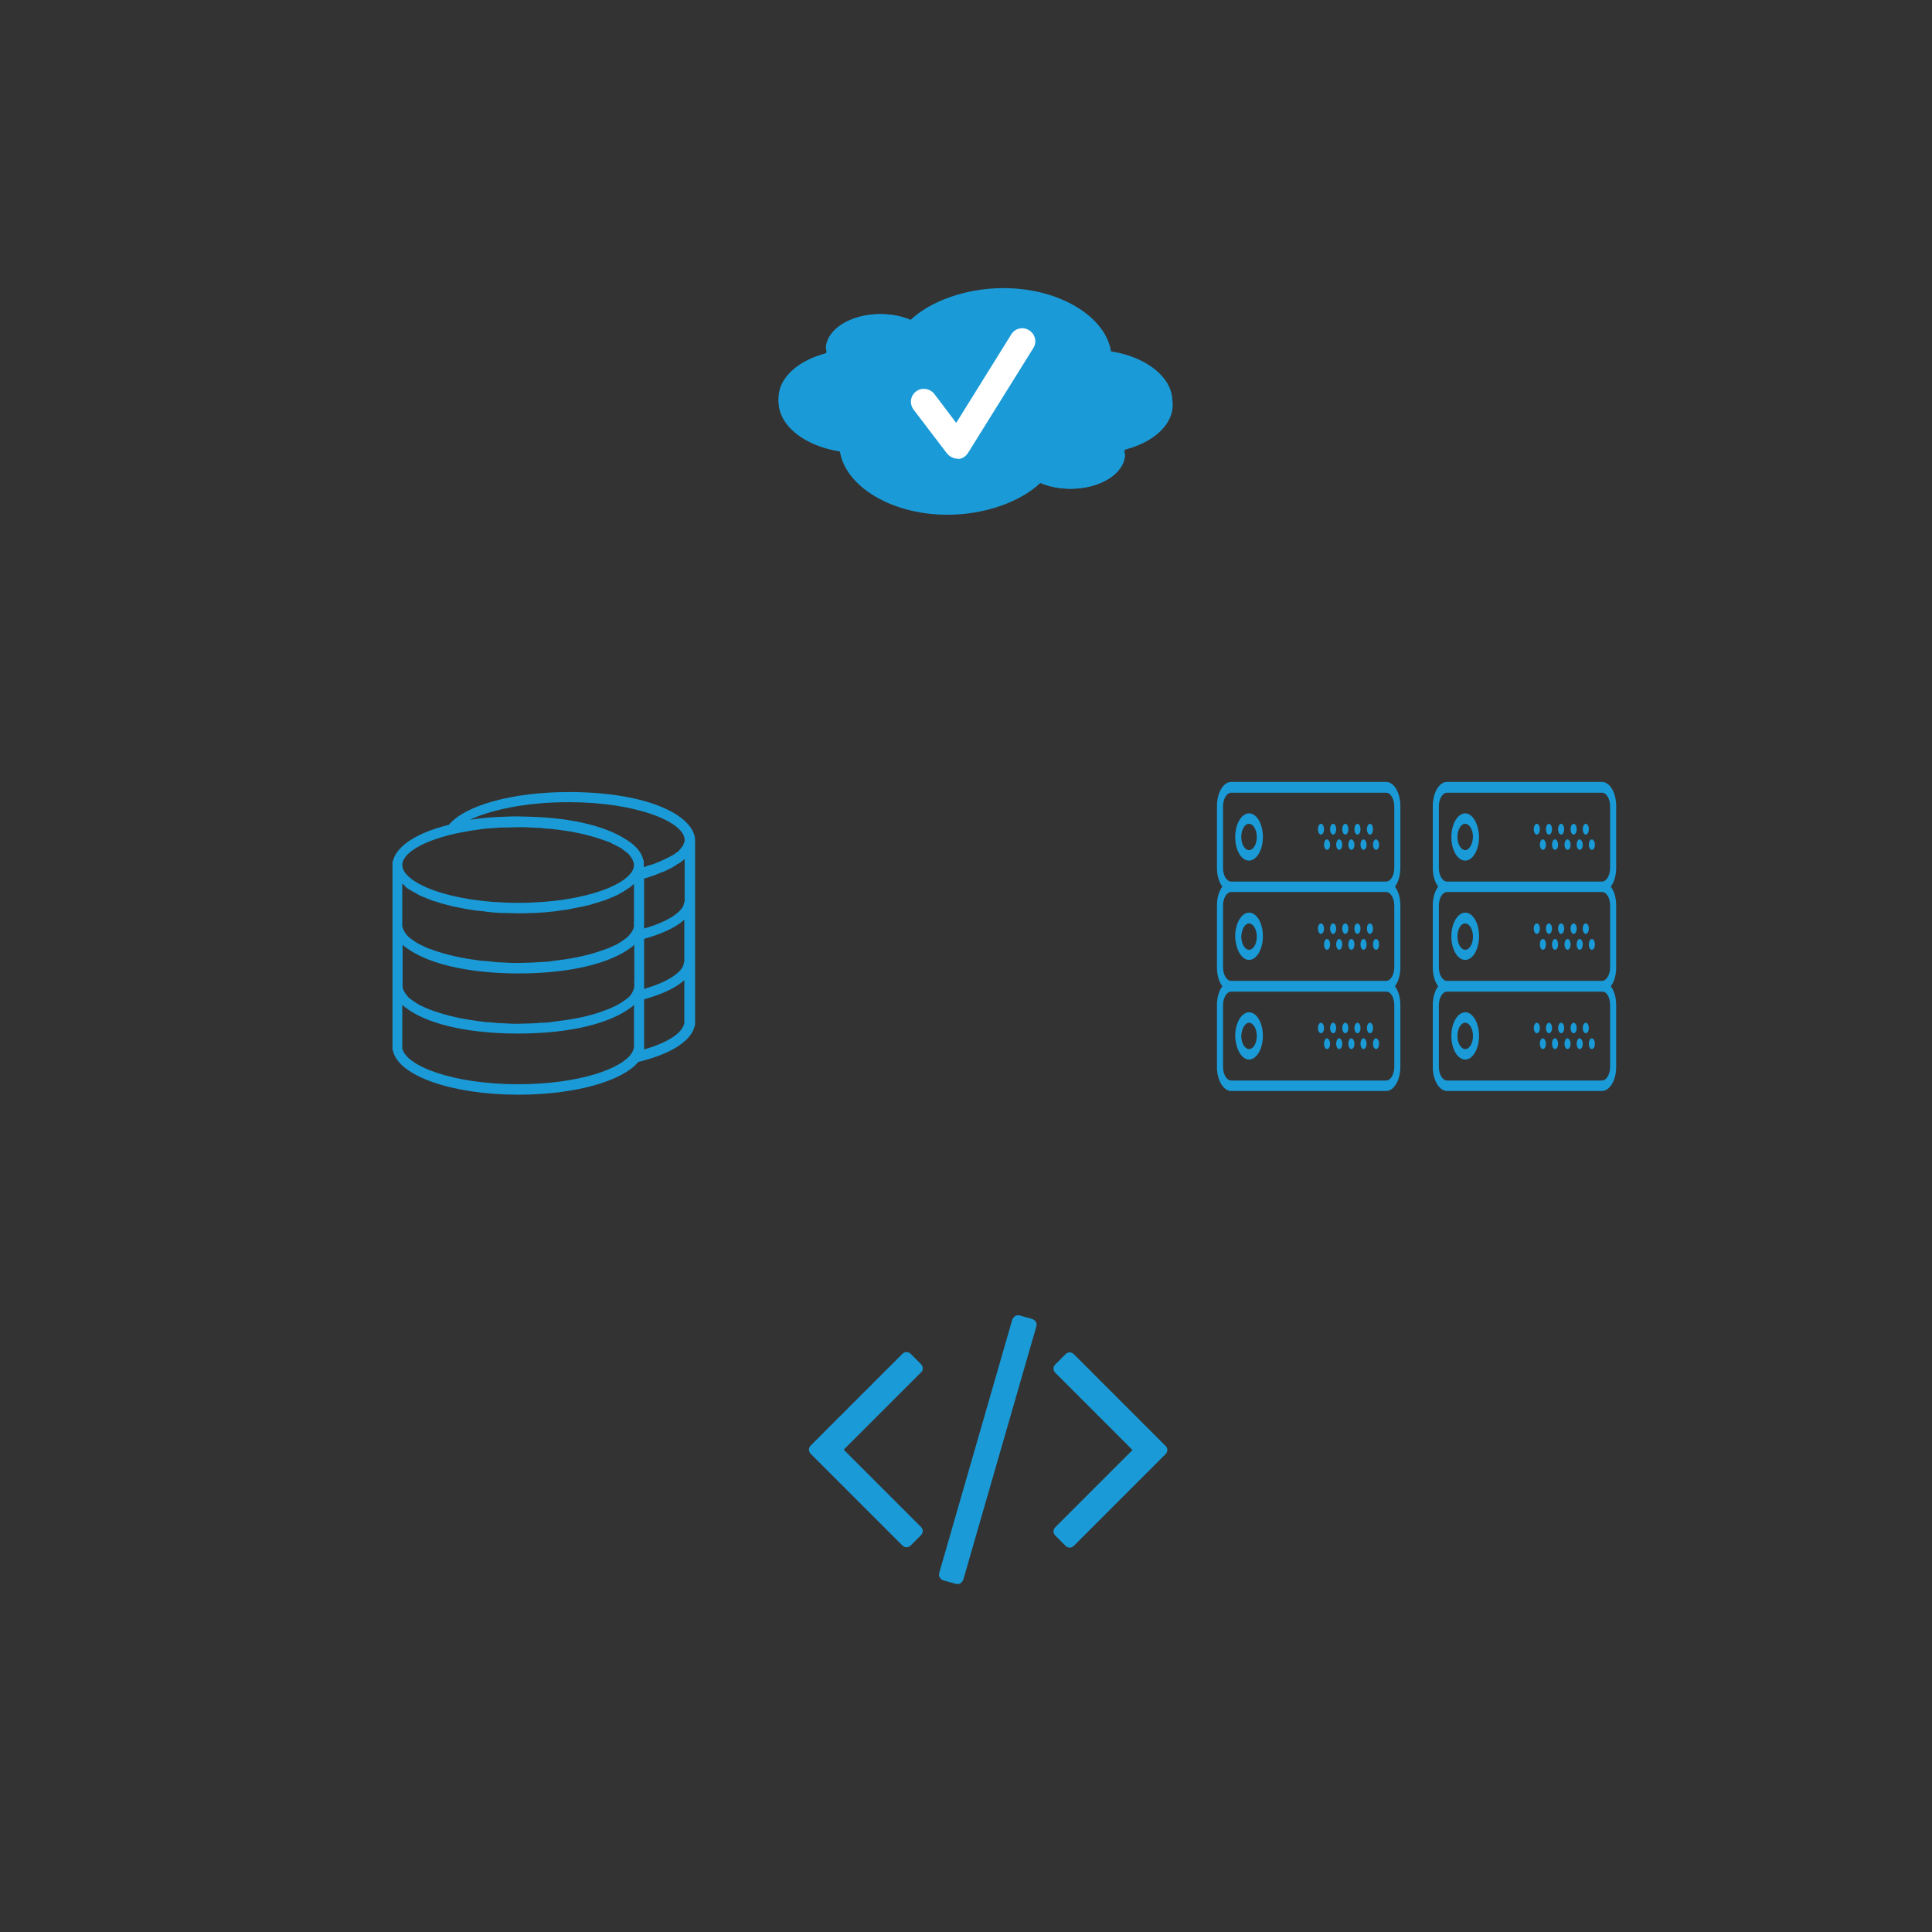 <?xml version="1.0" encoding="utf-8"?>
<!-- Generator: Adobe Illustrator 22.0.0, SVG Export Plug-In . SVG Version: 6.00 Build 0)  -->
<svg version="1.1" id="Layer_1" xmlns="http://www.w3.org/2000/svg" xmlns:xlink="http://www.w3.org/1999/xlink" x="0px" y="0px"
	 viewBox="0 0 572 572" style="enable-background:new 0 0 572 572;" xml:space="preserve">
<rect x="0" y="0" width="572" height="572" fill="#333333" stroke="none"/>
<style type="text/css">
	.st0{fill:#1A9AD6;}
	.st1{fill:#FFFFFF;}
</style>
<g>
	<path class="st0" d="M168.4,234.5c-16.6,0-30.7,3.9-35.5,9.7c-9.8,2.4-15.4,6.4-16.5,10.5c-0.1,0.2-0.2,0.5-0.2,0.7v55.2
		c0,0.2,0.1,0.5,0.2,0.7c1.8,7.3,17.5,12.8,37.1,12.8c16.8,0,30.7-4,35.5-9.7c9.5-2.3,15.5-6.1,16.6-10.4c0.1-0.2,0.2-0.5,0.2-0.7
		v-54.5C205.7,241.8,192.6,234.5,168.4,234.5L168.4,234.5z M187.5,293.2c-0.1,0.2-0.1,0.3-0.2,0.4c-0.1,0.2-0.2,0.4-0.3,0.6
		c-0.1,0.1-0.2,0.3-0.3,0.4c-0.2,0.2-0.3,0.4-0.5,0.6c-0.1,0.1-0.3,0.2-0.4,0.3c-0.2,0.2-0.5,0.4-0.8,0.6c-0.1,0.1-0.3,0.2-0.4,0.3
		c-0.3,0.2-0.7,0.5-1.1,0.7c-0.1,0.1-0.2,0.1-0.3,0.2c-0.4,0.2-0.9,0.5-1.4,0.7c-0.1,0-0.1,0.1-0.2,0.1c-0.6,0.3-1.1,0.5-1.8,0.8
		c0,0,0,0-0.1,0c-3.4,1.4-7.7,2.5-12.8,3.2c0,0-0.1,0-0.1,0c-1,0.1-2,0.3-3,0.4c-0.2,0-0.3,0-0.5,0.1c-0.9,0.1-1.8,0.2-2.8,0.2
		c-0.4,0-0.9,0-1.3,0.1c-0.7,0-1.4,0.1-2.1,0.1c-1.2,0-2.4,0.1-3.6,0.1s-2.4,0-3.6-0.1c-0.7,0-1.4-0.1-2.1-0.1c-0.4,0-0.9,0-1.3-0.1
		c-0.9-0.1-1.9-0.2-2.8-0.2c-0.2,0-0.4,0-0.5-0.1c-1-0.1-2-0.2-3-0.4c0,0-0.1,0-0.1,0c-5-0.7-9.4-1.9-12.8-3.2c0,0,0,0-0.1,0
		c-0.6-0.3-1.2-0.5-1.8-0.8c-0.1,0-0.1-0.1-0.2-0.1c-0.5-0.2-1-0.5-1.4-0.7c-0.1-0.1-0.2-0.1-0.3-0.2c-0.4-0.2-0.7-0.5-1.1-0.7
		c-0.1-0.1-0.3-0.2-0.4-0.3c-0.3-0.2-0.5-0.4-0.8-0.6c-0.1-0.1-0.3-0.2-0.4-0.4c-0.2-0.2-0.4-0.4-0.5-0.6c-0.1-0.1-0.2-0.3-0.3-0.4
		c-0.1-0.2-0.2-0.4-0.3-0.5c-0.1-0.2-0.2-0.3-0.2-0.4c-0.1-0.2-0.1-0.4-0.2-0.5c-0.1-0.2-0.1-0.5-0.1-0.7c0-0.2,0-0.3,0-0.5
		c0-0.2,0-0.5,0-0.7v-11.1c0,0,0.1,0.1,0.1,0.1c0.3,0.3,0.7,0.6,1,0.8c5.6,4.2,16.9,7.6,33.2,7.6c16.2,0,27.4-3.3,33.1-7.5
		c0.5-0.3,0.9-0.7,1.2-1v11.1c-0.1,0.2-0.1,0.4,0,0.7c0,0.2,0,0.3,0,0.5c0,0.2-0.1,0.5-0.1,0.7C187.6,292.8,187.5,293,187.5,293.2
		L187.5,293.2z M120,262.5c0.4,0.4,0.9,0.7,1.4,1c0.1,0.1,0.2,0.1,0.4,0.2c0.4,0.3,0.9,0.5,1.4,0.8c0.2,0.1,0.4,0.2,0.5,0.3
		c0.5,0.3,1.1,0.5,1.7,0.8c0.1,0,0.2,0.1,0.3,0.1c0.7,0.3,1.4,0.6,2.2,0.9c0.2,0.1,0.4,0.1,0.7,0.2c0.6,0.2,1.3,0.4,1.9,0.6
		c0.2,0.1,0.5,0.1,0.7,0.2c0.9,0.2,1.8,0.5,2.7,0.7c0.1,0,0.3,0.1,0.4,0.1c0.8,0.2,1.7,0.3,2.6,0.5c0.3,0.1,0.6,0.1,0.9,0.2
		c0.8,0.1,1.7,0.3,2.6,0.4c0.2,0,0.4,0.1,0.7,0.1c1.1,0.1,2.3,0.2,3.4,0.4c0.3,0,0.6,0,0.9,0.1c0.9,0.1,1.9,0.1,2.9,0.2
		c0.4,0,0.7,0,1.1,0c1.3,0,2.6,0.1,4,0.1s2.7,0,4-0.1c0.4,0,0.7,0,1.1,0c1-0.1,2-0.1,2.9-0.2c0.3,0,0.6,0,0.9-0.1
		c1.2-0.1,2.3-0.2,3.4-0.4c0.2,0,0.5-0.1,0.7-0.1c0.9-0.1,1.8-0.2,2.6-0.4c0.3-0.1,0.6-0.1,0.9-0.2c0.9-0.2,1.8-0.3,2.6-0.5
		c0.1,0,0.3-0.1,0.4-0.1c0.9-0.2,1.9-0.4,2.7-0.7c0.2-0.1,0.5-0.1,0.7-0.2c0.7-0.2,1.3-0.4,1.9-0.6c0.2-0.1,0.4-0.1,0.7-0.2
		c0.8-0.3,1.5-0.6,2.2-0.9c0.1,0,0.2-0.1,0.3-0.1c0.6-0.3,1.2-0.5,1.7-0.8c0.2-0.1,0.4-0.2,0.5-0.3c0.5-0.3,1-0.5,1.4-0.8
		c0.1-0.1,0.2-0.1,0.3-0.2c0.5-0.3,1-0.7,1.5-1c0.1-0.1,0.2-0.2,0.3-0.3c0.2-0.2,0.4-0.3,0.6-0.5v11.1c-0.1,0.2-0.1,0.4,0,0.7
		c0,0.2,0,0.3,0,0.5c0,0.2-0.1,0.5-0.1,0.7c0,0.2-0.1,0.4-0.2,0.5c-0.1,0.1-0.1,0.3-0.2,0.4c-0.1,0.2-0.2,0.4-0.3,0.5
		c-0.1,0.1-0.2,0.3-0.3,0.4c-0.2,0.2-0.3,0.4-0.5,0.6c-0.1,0.1-0.3,0.2-0.4,0.4c-0.2,0.2-0.5,0.4-0.8,0.6c-0.1,0.1-0.3,0.2-0.4,0.3
		c-0.3,0.2-0.7,0.5-1.1,0.7c-0.1,0.1-0.2,0.1-0.3,0.2c-0.4,0.3-0.9,0.5-1.4,0.7c-0.1,0-0.1,0.1-0.2,0.1c-0.6,0.3-1.1,0.5-1.8,0.8
		c0,0,0,0-0.1,0c-3.4,1.3-7.7,2.5-12.8,3.2c0,0-0.1,0-0.1,0c-1,0.1-2,0.3-3,0.4c-0.2,0-0.3,0-0.5,0.1c-0.9,0.1-1.8,0.2-2.8,0.2
		c-0.4,0-0.9,0.1-1.3,0.1c-0.7,0-1.4,0.1-2.1,0.1c-1.2,0-2.4,0.1-3.6,0.1s-2.4,0-3.6-0.1c-0.7,0-1.4-0.1-2.1-0.1
		c-0.4,0-0.9,0-1.3-0.1c-0.9-0.1-1.9-0.2-2.8-0.3c-0.2,0-0.4,0-0.5,0c-1-0.1-2-0.2-3-0.4c0,0-0.1,0-0.1,0c-5-0.7-9.4-1.9-12.8-3.2
		c0,0,0,0-0.1,0c-0.6-0.2-1.2-0.5-1.8-0.8c-0.1,0-0.1-0.1-0.2-0.1c-0.5-0.2-1-0.5-1.4-0.7c-0.1-0.1-0.2-0.1-0.3-0.2
		c-0.4-0.2-0.7-0.5-1.1-0.7c-0.1-0.1-0.3-0.2-0.4-0.3c-0.3-0.2-0.5-0.4-0.8-0.6c-0.1-0.1-0.3-0.2-0.4-0.4c-0.2-0.2-0.4-0.4-0.5-0.6
		c-0.1-0.1-0.2-0.3-0.3-0.4c-0.1-0.2-0.2-0.4-0.3-0.6c-0.1-0.1-0.2-0.3-0.2-0.4c-0.1-0.2-0.1-0.4-0.2-0.5c-0.1-0.2-0.1-0.5-0.1-0.7
		c0-0.2,0-0.3,0-0.5c0-0.2,0-0.5,0-0.7v-11.1c0.2,0.2,0.4,0.3,0.6,0.5C119.8,262.3,119.9,262.4,120,262.5L120,262.5z M190.7,292.8
		V278c0.1,0,0.1,0,0.2-0.1c0.6-0.2,1.2-0.3,1.7-0.5c0,0,0,0,0,0c4.4-1.4,7.8-3.1,10-5.1v12.2c0,0.2,0,0.3-0.1,0.5
		c0,0.1-0.1,0.3-0.1,0.4c0,0,0,0.1,0,0.1c-0.1,0.2-0.1,0.3-0.2,0.5c0,0,0,0,0,0.1c-1.2,2.4-5.2,4.8-10.9,6.5
		C191.2,292.7,191,292.7,190.7,292.8L190.7,292.8z M202.7,254.4v12.2c0,0.2,0,0.4-0.1,0.5c0,0.1-0.1,0.3-0.1,0.4c0,0,0,0.1,0,0.1
		c-0.1,0.2-0.1,0.3-0.2,0.5c0,0,0,0,0,0.1c-1.2,2.4-5.2,4.8-10.9,6.5c-0.2,0.1-0.4,0.1-0.7,0.2v-14.8c0.1,0,0.2-0.1,0.4-0.1
		c0.3-0.1,0.7-0.2,1-0.3c0.3-0.1,0.6-0.2,0.8-0.3c0.3-0.1,0.7-0.2,1-0.3c0.2-0.1,0.5-0.2,0.7-0.3c0.4-0.1,0.7-0.3,1-0.4
		c0.2-0.1,0.4-0.2,0.6-0.2c0.4-0.2,0.7-0.3,1.1-0.5c0.1-0.1,0.3-0.1,0.4-0.2c0.5-0.2,0.9-0.5,1.4-0.7c0.1,0,0.1-0.1,0.1-0.1
		c0.4-0.2,0.8-0.4,1.1-0.7c0.1-0.1,0.2-0.2,0.4-0.2c0.3-0.2,0.5-0.3,0.8-0.5c0.1-0.1,0.3-0.2,0.4-0.3c0.2-0.2,0.4-0.3,0.6-0.5
		C202.6,254.4,202.6,254.4,202.7,254.4L202.7,254.4z M168.4,237.5c20.2,0,34.3,5.9,34.3,11.2c0,0.2,0,0.4-0.1,0.6
		c0,0.1,0,0.1-0.1,0.2c0,0.1-0.1,0.3-0.1,0.4c0,0.1-0.1,0.2-0.1,0.2c-0.1,0.1-0.1,0.2-0.2,0.4c0,0.1-0.1,0.2-0.2,0.2
		c-0.1,0.1-0.2,0.2-0.2,0.3c-0.1,0.1-0.1,0.2-0.2,0.3c-0.1,0.1-0.2,0.2-0.3,0.3c-0.1,0.1-0.2,0.2-0.2,0.3c-0.1,0.1-0.2,0.2-0.4,0.3
		c-0.1,0.1-0.2,0.2-0.3,0.2c-0.1,0.1-0.3,0.2-0.4,0.3c-0.1,0.1-0.2,0.2-0.3,0.2c-0.1,0.1-0.3,0.2-0.5,0.3c-0.1,0.1-0.2,0.2-0.4,0.2
		c-0.2,0.1-0.4,0.2-0.5,0.3c-0.1,0.1-0.3,0.2-0.4,0.2c-0.2,0.1-0.4,0.2-0.6,0.3c-0.1,0.1-0.3,0.1-0.4,0.2c-0.2,0.1-0.5,0.2-0.7,0.3
		c-0.1,0.1-0.3,0.1-0.4,0.2c-0.3,0.1-0.6,0.3-1,0.4c-0.1,0-0.1,0.1-0.2,0.1c-0.4,0.2-0.8,0.3-1.3,0.5c-0.1,0-0.2,0.1-0.4,0.1
		c-0.3,0.1-0.6,0.2-1,0.3c-0.2,0.1-0.4,0.1-0.5,0.2c-0.2,0.1-0.5,0.1-0.7,0.2v-1.6c0-0.2,0-0.3-0.1-0.5c0-0.1,0-0.1-0.1-0.2
		c0,0,0,0,0,0c-0.4-1.8-1.7-3.4-3.6-4.9c0,0,0,0,0,0c-0.3-0.2-0.6-0.4-0.9-0.6c-5.3-3.7-15-6.7-28.9-7.1c-1.3,0-2.5-0.1-3.8-0.1
		c-1.3,0-2.5,0-3.8,0.1c-3.7,0.1-7.1,0.4-10.3,0.9C145.1,239.9,155.3,237.5,168.4,237.5L168.4,237.5z M136.3,246.5
		c0.4-0.1,0.8-0.1,1.2-0.2c0.5-0.1,1-0.2,1.5-0.3c0.4-0.1,0.9-0.1,1.3-0.2c0.5-0.1,1-0.1,1.5-0.2c0.4-0.1,0.9-0.1,1.3-0.2
		c0.9-0.1,1.8-0.2,2.7-0.2c0.4,0,0.7-0.1,1.1-0.1c0.7-0.1,1.4-0.1,2.2-0.1c0.3,0,0.7,0,1.1,0c1.1,0,2.1-0.1,3.3-0.1
		c1.2,0,2.4,0,3.6,0.1c0.7,0,1.4,0.1,2.1,0.1c0.5,0,0.9,0,1.3,0.1c0.9,0.1,1.8,0.2,2.7,0.2c0.2,0,0.4,0,0.6,0.1c1,0.1,2,0.2,3,0.4
		c0.1,0,0.1,0,0.2,0c5,0.7,9.3,1.9,12.7,3.2c0,0,0.1,0,0.1,0c0.6,0.2,1.2,0.5,1.7,0.8c0.1,0,0.2,0.1,0.2,0.1
		c0.5,0.2,0.9,0.5,1.4,0.7c0.1,0.1,0.2,0.1,0.4,0.2c0.4,0.2,0.7,0.4,1,0.7c0.1,0.1,0.3,0.2,0.4,0.3c0.3,0.2,0.5,0.4,0.8,0.6
		c0.1,0.1,0.3,0.2,0.4,0.4c0.2,0.2,0.4,0.4,0.5,0.6c0.1,0.1,0.2,0.3,0.3,0.4c0.1,0.2,0.2,0.4,0.3,0.5c0.1,0.2,0.2,0.3,0.2,0.5
		c0.1,0.2,0.1,0.4,0.2,0.5c0.1,0.2,0.1,0.5,0.1,0.7c0,5.3-14.1,11.2-34.3,11.2c-20.2,0-34.3-5.9-34.3-11.2
		C119.1,252.5,125.7,248.6,136.3,246.5L136.3,246.5z M153.4,321c-19.5,0-33.4-5.5-34.3-10.7c0-0.1,0-0.1,0-0.2v-12.6
		c0,0,0.1,0.1,0.1,0.1c0.3,0.3,0.7,0.6,1,0.8c5.6,4.3,16.9,7.6,33.2,7.6c16.2,0,27.4-3.3,33.1-7.5c0.5-0.3,0.9-0.7,1.2-1v12.5
		c0,0.1,0,0.1,0,0.2c-0.1,0.3-0.2,0.6-0.3,0.9c-0.1,0.1-0.1,0.2-0.2,0.4C184.5,316.4,171.3,321,153.4,321L153.4,321z M202.6,302.9
		c-0.5,2.9-4.9,5.8-11.9,7.8c0,0,0-0.1,0-0.1v-14.7c0.1,0,0.1,0,0.2-0.1c0.6-0.2,1.2-0.3,1.7-0.5c0,0,0,0,0,0
		c4.4-1.4,7.8-3.1,10-5.1v12.5C202.7,302.7,202.6,302.8,202.6,302.9L202.6,302.9z M202.6,302.9"/>
</g>
<g>
	<g>
		<g>
			<path class="st0" d="M369.8,240.8c-2.2,0-4.1,3.1-4.1,7c0,3.9,1.8,7,4.1,7c2.2,0,4.1-3.1,4.1-7
				C373.9,244,372.1,240.8,369.8,240.8L369.8,240.8z M369.8,251.7c-1.2,0-2.3-1.7-2.3-3.9c0-2.1,1-3.9,2.3-3.9
				c1.2,0,2.3,1.7,2.3,3.9C372.1,249.9,371.1,251.7,369.8,251.7L369.8,251.7z M369.8,251.7"/>
			<path class="st0" d="M406.5,245.5c0,0.9-0.4,1.6-0.9,1.6c-0.5,0-0.9-0.7-0.9-1.6c0-0.9,0.4-1.6,0.9-1.6
				C406.1,243.9,406.5,244.6,406.5,245.5L406.5,245.5z M406.5,245.5"/>
			<path class="st0" d="M402.8,245.5c0,0.9-0.4,1.6-0.9,1.6c-0.5,0-0.9-0.7-0.9-1.6c0-0.9,0.4-1.6,0.9-1.6
				C402.4,243.9,402.8,244.6,402.8,245.5L402.8,245.5z M402.8,245.5"/>
			<path class="st0" d="M408.3,250.1c0,0.9-0.4,1.5-0.9,1.5c-0.5,0-0.9-0.7-0.9-1.5c0-0.9,0.4-1.6,0.9-1.6
				C407.9,248.6,408.3,249.3,408.3,250.1L408.3,250.1z M408.3,250.1"/>
			<path class="st0" d="M404.6,250.1c0,0.9-0.4,1.5-0.9,1.5c-0.5,0-0.9-0.7-0.9-1.5c0-0.9,0.4-1.6,0.9-1.6
				C404.2,248.6,404.6,249.3,404.6,250.1L404.6,250.1z M404.6,250.1"/>
			<path class="st0" d="M399.2,245.5c0,0.9-0.4,1.6-0.9,1.6c-0.5,0-0.9-0.7-0.9-1.6c0-0.9,0.4-1.6,0.9-1.6
				C398.8,243.9,399.2,244.6,399.2,245.5L399.2,245.5z M399.2,245.5"/>
			<path class="st0" d="M401,250.1c0,0.9-0.4,1.5-0.9,1.5c-0.5,0-0.9-0.7-0.9-1.5c0-0.9,0.4-1.6,0.9-1.6
				C400.6,248.6,401,249.3,401,250.1L401,250.1z M401,250.1"/>
			<path class="st0" d="M395.6,245.5c0,0.9-0.4,1.6-0.9,1.6c-0.5,0-0.9-0.7-0.9-1.6c0-0.9,0.4-1.6,0.9-1.6
				C395.2,243.9,395.6,244.6,395.6,245.5L395.6,245.5z M395.6,245.5"/>
			<path class="st0" d="M397.4,250.1c0,0.9-0.4,1.5-0.9,1.5s-0.9-0.7-0.9-1.5c0-0.9,0.4-1.6,0.9-1.6S397.4,249.3,397.4,250.1
				L397.4,250.1z M397.4,250.1"/>
			<path class="st0" d="M392,245.5c0,0.9-0.4,1.6-0.9,1.6c-0.5,0-0.9-0.7-0.9-1.6c0-0.9,0.4-1.6,0.9-1.6
				C391.6,243.9,392,244.6,392,245.5L392,245.5z M392,245.5"/>
			<path class="st0" d="M393.8,250.1c0,0.9-0.4,1.5-0.9,1.5c-0.5,0-0.9-0.7-0.9-1.5c0-0.9,0.4-1.6,0.9-1.6
				C393.4,248.6,393.8,249.3,393.8,250.1L393.8,250.1z M393.8,250.1"/>
			<path class="st0" d="M414.6,256.9v-18.3c0-3.9-1.9-7.1-4.2-7.1h-45.9c-2.3,0-4.2,3.2-4.2,7.1v18.3c0,2.3,0.6,4.3,1.6,5.6
				c-1,1.3-1.6,3.3-1.6,5.6v18.3c0,2.3,0.6,4.3,1.6,5.6c-1,1.3-1.6,3.3-1.6,5.6v18.3c0,3.9,1.9,7.1,4.2,7.1h45.9
				c2.3,0,4.2-3.2,4.2-7.1v-18.3c0-2.3-0.6-4.3-1.6-5.6c1-1.3,1.6-3.3,1.6-5.6v-18.3c0-2.3-0.6-4.3-1.6-5.6
				C414,261.2,414.6,259.2,414.6,256.9L414.6,256.9z M412.8,297.6v18.3c0,2.2-1.1,4-2.4,4h-45.9c-1.3,0-2.4-1.8-2.4-4v-18.3
				c0-2.2,1.1-4,2.4-4h45.9C411.7,293.5,412.8,295.3,412.8,297.6L412.8,297.6z M412.8,268.1v18.3c0,2.2-1.1,4-2.4,4h-45.9
				c-1.3,0-2.4-1.8-2.4-4v-18.3c0-2.2,1.1-4,2.4-4h45.9C411.7,264.1,412.8,265.9,412.8,268.1L412.8,268.1z M364.5,261
				c-1.3,0-2.4-1.8-2.4-4v-18.3c0-2.2,1.1-4,2.4-4h45.9c1.3,0,2.4,1.8,2.4,4v18.3c0,2.2-1.1,4-2.4,4H364.5z M364.5,261"/>
			<path class="st0" d="M369.8,284.2c2.2,0,4.1-3.1,4.1-7c0-3.9-1.8-7-4.1-7c-2.2,0-4.1,3.1-4.1,7
				C365.8,281.1,367.6,284.2,369.8,284.2L369.8,284.2z M369.8,273.4c1.2,0,2.3,1.7,2.3,3.9c0,2.1-1,3.9-2.3,3.9
				c-1.2,0-2.3-1.7-2.3-3.9C367.6,275.1,368.6,273.4,369.8,273.4L369.8,273.4z M369.8,273.4"/>
			<path class="st0" d="M406.5,274.9c0,0.9-0.4,1.6-0.9,1.6c-0.5,0-0.9-0.7-0.9-1.6c0-0.9,0.4-1.5,0.9-1.5
				C406.1,273.4,406.5,274.1,406.5,274.9L406.5,274.9z M406.5,274.9"/>
			<path class="st0" d="M402.8,274.9c0,0.9-0.4,1.6-0.9,1.6c-0.5,0-0.9-0.7-0.9-1.6c0-0.9,0.4-1.5,0.9-1.5
				C402.4,273.4,402.8,274.1,402.8,274.9L402.8,274.9z M402.8,274.9"/>
			<path class="st0" d="M408.3,279.6c0,0.9-0.4,1.6-0.9,1.6c-0.5,0-0.9-0.7-0.9-1.6c0-0.9,0.4-1.6,0.9-1.6
				C407.9,278,408.3,278.7,408.3,279.6L408.3,279.6z M408.3,279.6"/>
			<path class="st0" d="M404.6,279.6c0,0.9-0.4,1.6-0.9,1.6c-0.5,0-0.9-0.7-0.9-1.6c0-0.9,0.4-1.6,0.9-1.6
				C404.2,278,404.6,278.7,404.6,279.6L404.6,279.6z M404.6,279.6"/>
			<path class="st0" d="M399.2,274.9c0,0.9-0.4,1.6-0.9,1.6c-0.5,0-0.9-0.7-0.9-1.6c0-0.9,0.4-1.5,0.9-1.5
				C398.8,273.4,399.2,274.1,399.2,274.9L399.2,274.9z M399.2,274.9"/>
			<path class="st0" d="M401,279.6c0,0.9-0.4,1.6-0.9,1.6c-0.5,0-0.9-0.7-0.9-1.6c0-0.9,0.4-1.6,0.9-1.6
				C400.6,278,401,278.7,401,279.6L401,279.6z M401,279.6"/>
			<path class="st0" d="M395.6,274.9c0,0.9-0.4,1.6-0.9,1.6c-0.5,0-0.9-0.7-0.9-1.6c0-0.9,0.4-1.5,0.9-1.5
				C395.2,273.4,395.6,274.1,395.6,274.9L395.6,274.9z M395.6,274.9"/>
			<path class="st0" d="M397.4,279.6c0,0.9-0.4,1.6-0.9,1.6s-0.9-0.7-0.9-1.6c0-0.9,0.4-1.6,0.9-1.6S397.4,278.7,397.4,279.6
				L397.4,279.6z M397.4,279.6"/>
			<path class="st0" d="M392,274.9c0,0.9-0.4,1.6-0.9,1.6c-0.5,0-0.9-0.7-0.9-1.6c0-0.9,0.4-1.5,0.9-1.5
				C391.6,273.4,392,274.1,392,274.9L392,274.9z M392,274.9"/>
			<path class="st0" d="M393.8,279.6c0,0.9-0.4,1.6-0.9,1.6c-0.5,0-0.9-0.7-0.9-1.6c0-0.9,0.4-1.6,0.9-1.6
				C393.4,278,393.8,278.7,393.8,279.6L393.8,279.6z M393.8,279.6"/>
			<path class="st0" d="M369.8,313.7c2.2,0,4.1-3.1,4.1-7c0-3.8-1.8-7-4.1-7c-2.2,0-4.1,3.1-4.1,7
				C365.8,310.5,367.6,313.7,369.8,313.7L369.8,313.7z M369.8,302.8c1.2,0,2.3,1.7,2.3,3.9c0,2.1-1,3.9-2.3,3.9
				c-1.2,0-2.3-1.7-2.3-3.9C367.6,304.6,368.6,302.8,369.8,302.8L369.8,302.8z M369.8,302.8"/>
			<path class="st0" d="M406.5,304.4c0,0.9-0.4,1.5-0.9,1.5c-0.5,0-0.9-0.7-0.9-1.5c0-0.9,0.4-1.6,0.9-1.6
				C406.1,302.8,406.5,303.5,406.5,304.4L406.5,304.4z M406.5,304.4"/>
			<path class="st0" d="M402.8,304.4c0,0.9-0.4,1.5-0.9,1.5c-0.5,0-0.9-0.7-0.9-1.5c0-0.9,0.4-1.6,0.9-1.6
				C402.4,302.8,402.8,303.5,402.8,304.4L402.8,304.4z M402.8,304.4"/>
			<path class="st0" d="M408.3,309c0,0.9-0.4,1.6-0.9,1.6c-0.5,0-0.9-0.7-0.9-1.6s0.4-1.6,0.9-1.6
				C407.9,307.5,408.3,308.2,408.3,309L408.3,309z M408.3,309"/>
			<path class="st0" d="M404.6,309c0,0.9-0.4,1.6-0.9,1.6c-0.5,0-0.9-0.7-0.9-1.6s0.4-1.6,0.9-1.6
				C404.2,307.5,404.6,308.2,404.6,309L404.6,309z M404.6,309"/>
			<path class="st0" d="M399.2,304.4c0,0.9-0.4,1.5-0.9,1.5c-0.5,0-0.9-0.7-0.9-1.5c0-0.9,0.4-1.6,0.9-1.6
				C398.8,302.8,399.2,303.5,399.2,304.4L399.2,304.4z M399.2,304.4"/>
			<path class="st0" d="M401,309c0,0.9-0.4,1.6-0.9,1.6c-0.5,0-0.9-0.7-0.9-1.6s0.4-1.6,0.9-1.6C400.6,307.5,401,308.2,401,309
				L401,309z M401,309"/>
			<path class="st0" d="M395.6,304.4c0,0.9-0.4,1.5-0.9,1.5c-0.5,0-0.9-0.7-0.9-1.5c0-0.9,0.4-1.6,0.9-1.6
				C395.2,302.8,395.6,303.5,395.6,304.4L395.6,304.4z M395.6,304.4"/>
			<path class="st0" d="M397.4,309c0,0.9-0.4,1.6-0.9,1.6s-0.9-0.7-0.9-1.6s0.4-1.6,0.9-1.6S397.4,308.2,397.4,309L397.4,309z
				 M397.4,309"/>
			<path class="st0" d="M392,304.4c0,0.9-0.4,1.5-0.9,1.5c-0.5,0-0.9-0.7-0.9-1.5c0-0.9,0.4-1.6,0.9-1.6
				C391.6,302.8,392,303.5,392,304.4L392,304.4z M392,304.4"/>
			<path class="st0" d="M393.8,309c0,0.9-0.4,1.6-0.9,1.6c-0.5,0-0.9-0.7-0.9-1.6s0.4-1.6,0.9-1.6
				C393.4,307.5,393.8,308.2,393.8,309L393.8,309z M393.8,309"/>
		</g>
	</g>
	<g>
		<g>
			<path class="st0" d="M433.8,240.8c-2.2,0-4.1,3.1-4.1,7c0,3.9,1.8,7,4.1,7c2.2,0,4.1-3.1,4.1-7C437.8,244,436,240.8,433.8,240.8
				L433.8,240.8z M433.8,251.7c-1.2,0-2.3-1.7-2.3-3.9c0-2.1,1-3.9,2.3-3.9c1.2,0,2.3,1.7,2.3,3.9C436,249.9,435,251.7,433.8,251.7
				L433.8,251.7z M433.8,251.7"/>
			<path class="st0" d="M470.4,245.5c0,0.9-0.4,1.6-0.9,1.6c-0.5,0-0.9-0.7-0.9-1.6c0-0.9,0.4-1.6,0.9-1.6
				C470,243.9,470.4,244.6,470.4,245.5L470.4,245.5z M470.4,245.5"/>
			<path class="st0" d="M466.8,245.5c0,0.9-0.4,1.6-0.9,1.6c-0.5,0-0.9-0.7-0.9-1.6c0-0.9,0.4-1.6,0.9-1.6
				C466.4,243.9,466.8,244.6,466.8,245.5L466.8,245.5z M466.8,245.5"/>
			<path class="st0" d="M472.2,250.1c0,0.9-0.4,1.5-0.9,1.5c-0.5,0-0.9-0.7-0.9-1.5c0-0.9,0.4-1.6,0.9-1.6
				C471.8,248.6,472.2,249.3,472.2,250.1L472.2,250.1z M472.2,250.1"/>
			<path class="st0" d="M468.6,250.1c0,0.9-0.4,1.5-0.9,1.5c-0.5,0-0.9-0.7-0.9-1.5c0-0.9,0.4-1.6,0.9-1.6
				C468.2,248.6,468.6,249.3,468.6,250.1L468.6,250.1z M468.6,250.1"/>
			<path class="st0" d="M463.1,245.5c0,0.9-0.4,1.6-0.9,1.6c-0.5,0-0.9-0.7-0.9-1.6c0-0.9,0.4-1.6,0.9-1.6
				C462.7,243.9,463.1,244.6,463.1,245.5L463.1,245.5z M463.1,245.5"/>
			<path class="st0" d="M465,250.1c0,0.9-0.4,1.5-0.9,1.5c-0.5,0-0.9-0.7-0.9-1.5c0-0.9,0.4-1.6,0.9-1.6
				C464.6,248.6,465,249.3,465,250.1L465,250.1z M465,250.1"/>
			<path class="st0" d="M459.5,245.5c0,0.9-0.4,1.6-0.9,1.6c-0.5,0-0.9-0.7-0.9-1.6c0-0.9,0.4-1.6,0.9-1.6
				C459.1,243.9,459.5,244.6,459.5,245.5L459.5,245.5z M459.5,245.5"/>
			<path class="st0" d="M461.3,250.1c0,0.9-0.4,1.5-0.9,1.5s-0.9-0.7-0.9-1.5c0-0.9,0.4-1.6,0.9-1.6S461.3,249.3,461.3,250.1
				L461.3,250.1z M461.3,250.1"/>
			<path class="st0" d="M455.9,245.5c0,0.9-0.4,1.6-0.9,1.6c-0.5,0-0.9-0.7-0.9-1.6c0-0.9,0.4-1.6,0.9-1.6
				C455.5,243.9,455.9,244.6,455.9,245.5L455.9,245.5z M455.9,245.5"/>
			<path class="st0" d="M457.7,250.1c0,0.9-0.4,1.5-0.9,1.5c-0.5,0-0.9-0.7-0.9-1.5c0-0.9,0.4-1.6,0.9-1.6
				C457.3,248.6,457.7,249.3,457.7,250.1L457.7,250.1z M457.7,250.1"/>
			<path class="st0" d="M478.5,256.9v-18.3c0-3.9-1.9-7.1-4.2-7.1h-45.9c-2.3,0-4.2,3.2-4.2,7.1v18.3c0,2.3,0.6,4.3,1.6,5.6
				c-1,1.3-1.6,3.3-1.6,5.6v18.3c0,2.3,0.6,4.3,1.6,5.6c-1,1.3-1.6,3.3-1.6,5.6v18.3c0,3.9,1.9,7.1,4.2,7.1h45.9
				c2.3,0,4.2-3.2,4.2-7.1v-18.3c0-2.3-0.6-4.3-1.6-5.6c1-1.3,1.6-3.3,1.6-5.6v-18.3c0-2.3-0.6-4.3-1.6-5.6
				C477.9,261.2,478.5,259.2,478.5,256.9L478.5,256.9z M476.7,297.6v18.3c0,2.2-1.1,4-2.4,4h-45.9c-1.3,0-2.4-1.8-2.4-4v-18.3
				c0-2.2,1.1-4,2.4-4h45.9C475.7,293.5,476.7,295.3,476.7,297.6L476.7,297.6z M476.7,268.1v18.3c0,2.2-1.1,4-2.4,4h-45.9
				c-1.3,0-2.4-1.8-2.4-4v-18.3c0-2.2,1.1-4,2.4-4h45.9C475.7,264.1,476.7,265.9,476.7,268.1L476.7,268.1z M428.4,261
				c-1.3,0-2.4-1.8-2.4-4v-18.3c0-2.2,1.1-4,2.4-4h45.9c1.3,0,2.4,1.8,2.4,4v18.3c0,2.2-1.1,4-2.4,4H428.4z M428.4,261"/>
			<path class="st0" d="M433.8,284.2c2.2,0,4.1-3.1,4.1-7c0-3.9-1.8-7-4.1-7c-2.2,0-4.1,3.1-4.1,7
				C429.7,281.1,431.5,284.2,433.8,284.2L433.8,284.2z M433.8,273.4c1.2,0,2.3,1.7,2.3,3.9c0,2.1-1,3.9-2.3,3.9
				c-1.2,0-2.3-1.7-2.3-3.9C431.5,275.1,432.5,273.4,433.8,273.4L433.8,273.4z M433.8,273.4"/>
			<path class="st0" d="M470.4,274.9c0,0.9-0.4,1.6-0.9,1.6c-0.5,0-0.9-0.7-0.9-1.6c0-0.9,0.4-1.5,0.9-1.5
				C470,273.4,470.4,274.1,470.4,274.9L470.4,274.9z M470.4,274.9"/>
			<path class="st0" d="M466.8,274.9c0,0.9-0.4,1.6-0.9,1.6c-0.5,0-0.9-0.7-0.9-1.6c0-0.9,0.4-1.5,0.9-1.5
				C466.4,273.4,466.8,274.1,466.8,274.9L466.8,274.9z M466.8,274.9"/>
			<path class="st0" d="M472.2,279.6c0,0.9-0.4,1.6-0.9,1.6c-0.5,0-0.9-0.7-0.9-1.6c0-0.9,0.4-1.6,0.9-1.6
				C471.8,278,472.2,278.7,472.2,279.6L472.2,279.6z M472.2,279.6"/>
			<path class="st0" d="M468.6,279.6c0,0.9-0.4,1.6-0.9,1.6c-0.5,0-0.9-0.7-0.9-1.6c0-0.9,0.4-1.6,0.9-1.6
				C468.2,278,468.6,278.7,468.6,279.6L468.6,279.6z M468.6,279.6"/>
			<path class="st0" d="M463.1,274.9c0,0.9-0.4,1.6-0.9,1.6c-0.5,0-0.9-0.7-0.9-1.6c0-0.9,0.4-1.5,0.9-1.5
				C462.7,273.4,463.1,274.1,463.1,274.9L463.1,274.9z M463.1,274.9"/>
			<path class="st0" d="M465,279.6c0,0.9-0.4,1.6-0.9,1.6c-0.5,0-0.9-0.7-0.9-1.6c0-0.9,0.4-1.6,0.9-1.6
				C464.6,278,465,278.7,465,279.6L465,279.6z M465,279.6"/>
			<path class="st0" d="M459.5,274.9c0,0.9-0.4,1.6-0.9,1.6c-0.5,0-0.9-0.7-0.9-1.6c0-0.9,0.4-1.5,0.9-1.5
				C459.1,273.4,459.5,274.1,459.5,274.9L459.5,274.9z M459.5,274.9"/>
			<path class="st0" d="M461.3,279.6c0,0.9-0.4,1.6-0.9,1.6s-0.9-0.7-0.9-1.6c0-0.9,0.4-1.6,0.9-1.6S461.3,278.7,461.3,279.6
				L461.3,279.6z M461.3,279.6"/>
			<path class="st0" d="M455.9,274.9c0,0.9-0.4,1.6-0.9,1.6c-0.5,0-0.9-0.7-0.9-1.6c0-0.9,0.4-1.5,0.9-1.5
				C455.5,273.4,455.9,274.1,455.9,274.9L455.9,274.9z M455.9,274.9"/>
			<path class="st0" d="M457.7,279.6c0,0.9-0.4,1.6-0.9,1.6c-0.5,0-0.9-0.7-0.9-1.6c0-0.9,0.4-1.6,0.9-1.6
				C457.3,278,457.7,278.7,457.7,279.6L457.7,279.6z M457.7,279.6"/>
			<path class="st0" d="M433.8,313.7c2.2,0,4.1-3.1,4.1-7c0-3.8-1.8-7-4.1-7c-2.2,0-4.1,3.1-4.1,7
				C429.7,310.5,431.5,313.7,433.8,313.7L433.8,313.7z M433.8,302.8c1.2,0,2.3,1.7,2.3,3.9c0,2.1-1,3.9-2.3,3.9
				c-1.2,0-2.3-1.7-2.3-3.9C431.5,304.6,432.5,302.8,433.8,302.8L433.8,302.8z M433.8,302.8"/>
			<path class="st0" d="M470.4,304.4c0,0.9-0.4,1.5-0.9,1.5c-0.5,0-0.9-0.7-0.9-1.5c0-0.9,0.4-1.6,0.9-1.6
				C470,302.8,470.4,303.5,470.4,304.4L470.4,304.4z M470.4,304.4"/>
			<path class="st0" d="M466.8,304.4c0,0.9-0.4,1.5-0.9,1.5c-0.5,0-0.9-0.7-0.9-1.5c0-0.9,0.4-1.6,0.9-1.6
				C466.4,302.8,466.8,303.5,466.8,304.4L466.8,304.4z M466.8,304.4"/>
			<path class="st0" d="M472.2,309c0,0.9-0.4,1.6-0.9,1.6c-0.5,0-0.9-0.7-0.9-1.6s0.4-1.6,0.9-1.6
				C471.8,307.5,472.2,308.2,472.2,309L472.2,309z M472.2,309"/>
			<path class="st0" d="M468.6,309c0,0.9-0.4,1.6-0.9,1.6c-0.5,0-0.9-0.7-0.9-1.6s0.4-1.6,0.9-1.6
				C468.2,307.5,468.6,308.2,468.6,309L468.6,309z M468.6,309"/>
			<path class="st0" d="M463.1,304.4c0,0.9-0.4,1.5-0.9,1.5c-0.5,0-0.9-0.7-0.9-1.5c0-0.9,0.4-1.6,0.9-1.6
				C462.7,302.8,463.1,303.5,463.1,304.4L463.1,304.4z M463.1,304.4"/>
			<path class="st0" d="M465,309c0,0.9-0.4,1.6-0.9,1.6c-0.5,0-0.9-0.7-0.9-1.6s0.4-1.6,0.9-1.6C464.6,307.5,465,308.2,465,309
				L465,309z M465,309"/>
			<path class="st0" d="M459.5,304.4c0,0.9-0.4,1.5-0.9,1.5c-0.5,0-0.9-0.7-0.9-1.5c0-0.9,0.4-1.6,0.9-1.6
				C459.1,302.8,459.5,303.5,459.5,304.4L459.5,304.4z M459.5,304.4"/>
			<path class="st0" d="M461.3,309c0,0.9-0.4,1.6-0.9,1.6s-0.9-0.7-0.9-1.6s0.4-1.6,0.9-1.6S461.3,308.2,461.3,309L461.3,309z
				 M461.3,309"/>
			<path class="st0" d="M455.9,304.4c0,0.9-0.4,1.5-0.9,1.5c-0.5,0-0.9-0.7-0.9-1.5c0-0.9,0.4-1.6,0.9-1.6
				C455.5,302.8,455.9,303.5,455.9,304.4L455.9,304.4z M455.9,304.4"/>
			<path class="st0" d="M457.7,309c0,0.9-0.4,1.6-0.9,1.6c-0.5,0-0.9-0.7-0.9-1.6s0.4-1.6,0.9-1.6
				C457.3,307.5,457.7,308.2,457.7,309L457.7,309z M457.7,309"/>
		</g>
	</g>
</g>
<g>
	<g>
		<g>
			<path class="st0" d="M329.1,105.9c-0.2-11.2-14.5-20.6-32-20.6c-11.2,0-21.7,3.9-27.5,9.4c-2.6-1.1-5.6-1.7-8.9-1.7
				c-8.9,0-16.1,4.6-16.1,10.3c0,0.2,0,0.4,0.1,0.6c0,0.2-0.1,0.5-0.1,0.7c-8,2.5-14.1,8.3-14.1,14.3c0,8.4,10.7,15.2,23.8,15.2
				h49.3c0.3,0,0.5,0,0.8,0c0.3,0,0.6,0,0.8,0H325c12.2,0,22.2-6.4,22.2-14.2C347.2,113.1,339.3,107.1,329.1,105.9L329.1,105.9z
				 M329.1,105.9"/>
			<path class="st0" d="M329.1,105.9c0,0-5.1-0.5-10.1,0"/>
			<path class="st0" d="M244.5,103.3c0-5.7,7.2-10.3,16.1-10.3c8.9,0,16.1,4.6,16.1,10.3"/>
		</g>
		<g>
			<path class="st0" d="M248.5,131.8c0.2,11.2,14.5,20.6,32,20.6c11.2,0,21.7-3.9,27.5-9.4c2.6,1.1,5.6,1.7,8.9,1.7
				c8.9,0,16.1-4.6,16.1-10.3c0-0.2,0-0.4-0.1-0.6c0-0.2,0.1-0.5,0.1-0.7c8-2.5,14.1-8.3,14.1-14.3c0-8.4-10.7-15.2-23.8-15.2H274
				c-0.3,0-0.5,0-0.8,0c-0.3,0-0.6,0-0.8,0h-19.7c-12.2,0-22.2,6.4-22.2,14.2C230.4,124.6,238.3,130.6,248.5,131.8L248.5,131.8z
				 M248.5,131.8"/>
			<path class="st0" d="M248.5,131.8c0,0,5.1,0.5,10.1,0"/>
			<path class="st0" d="M333.1,134.4c0,5.7-7.2,10.3-16.1,10.3c-8.9,0-16.1-4.6-16.1-10.3"/>
		</g>
	</g>
	<g>
		<g>
			<path class="st1" d="M283.5,135.8c-1.2,0-2.3-0.6-3.1-1.5l-9.9-13c-1.3-1.7-1-4.1,0.7-5.4c1.7-1.3,4.1-0.9,5.4,0.7l6.5,8.6
				l16.3-26.2c1.1-1.8,3.5-2.4,5.3-1.2c1.8,1.1,2.4,3.5,1.2,5.3l-19.3,31c-0.7,1.1-1.8,1.8-3.1,1.8
				C283.7,135.8,283.6,135.8,283.5,135.8L283.5,135.8z M283.5,135.8"/>
		</g>
	</g>
</g>
<g>
	<g>
		<path class="st0" d="M305.6,390.5l-3.6-1c-0.5-0.2-0.9-0.1-1.4,0.1c-0.4,0.3-0.7,0.6-0.9,1.1l-21.6,74.9c-0.2,0.5-0.1,1,0.1,1.4
			c0.3,0.4,0.6,0.7,1.1,0.9l3.6,1c0.5,0.2,0.9,0.1,1.4-0.1c0.4-0.3,0.7-0.6,0.9-1.1l21.6-74.9c0.2-0.5,0.1-1-0.1-1.4
			C306.5,391,306.1,390.7,305.6,390.5L305.6,390.5z M305.6,390.5"/>
	</g>
	<path class="st0" d="M273.2,405.1c0-0.5-0.2-0.9-0.6-1.3l-2.9-2.9c-0.4-0.4-0.8-0.6-1.3-0.6c-0.5,0-0.9,0.2-1.3,0.6l-27,27
		c-0.4,0.4-0.6,0.8-0.6,1.3c0,0.5,0.2,0.9,0.6,1.3l27,27c0.4,0.4,0.8,0.6,1.3,0.6c0.5,0,0.9-0.2,1.3-0.6l2.9-2.9
		c0.4-0.4,0.6-0.8,0.6-1.3c0-0.5-0.2-0.9-0.6-1.3l-22.8-22.8l22.8-22.8C273,406.1,273.2,405.7,273.2,405.1L273.2,405.1z
		 M273.2,405.1"/>
	<path class="st0" d="M345,428l-27-27c-0.4-0.4-0.8-0.6-1.3-0.6c-0.5,0-0.9,0.2-1.3,0.6l-2.9,2.9c-0.4,0.4-0.6,0.8-0.6,1.3
		c0,0.5,0.2,0.9,0.6,1.3l22.8,22.8l-22.8,22.8c-0.4,0.4-0.6,0.8-0.6,1.3c0,0.5,0.2,0.9,0.6,1.3l2.9,2.9c0.4,0.4,0.8,0.6,1.3,0.6
		c0.5,0,0.9-0.2,1.3-0.6l27-27c0.4-0.4,0.6-0.8,0.6-1.3C345.6,428.8,345.4,428.3,345,428L345,428z M345,428"/>
</g>
</svg>
